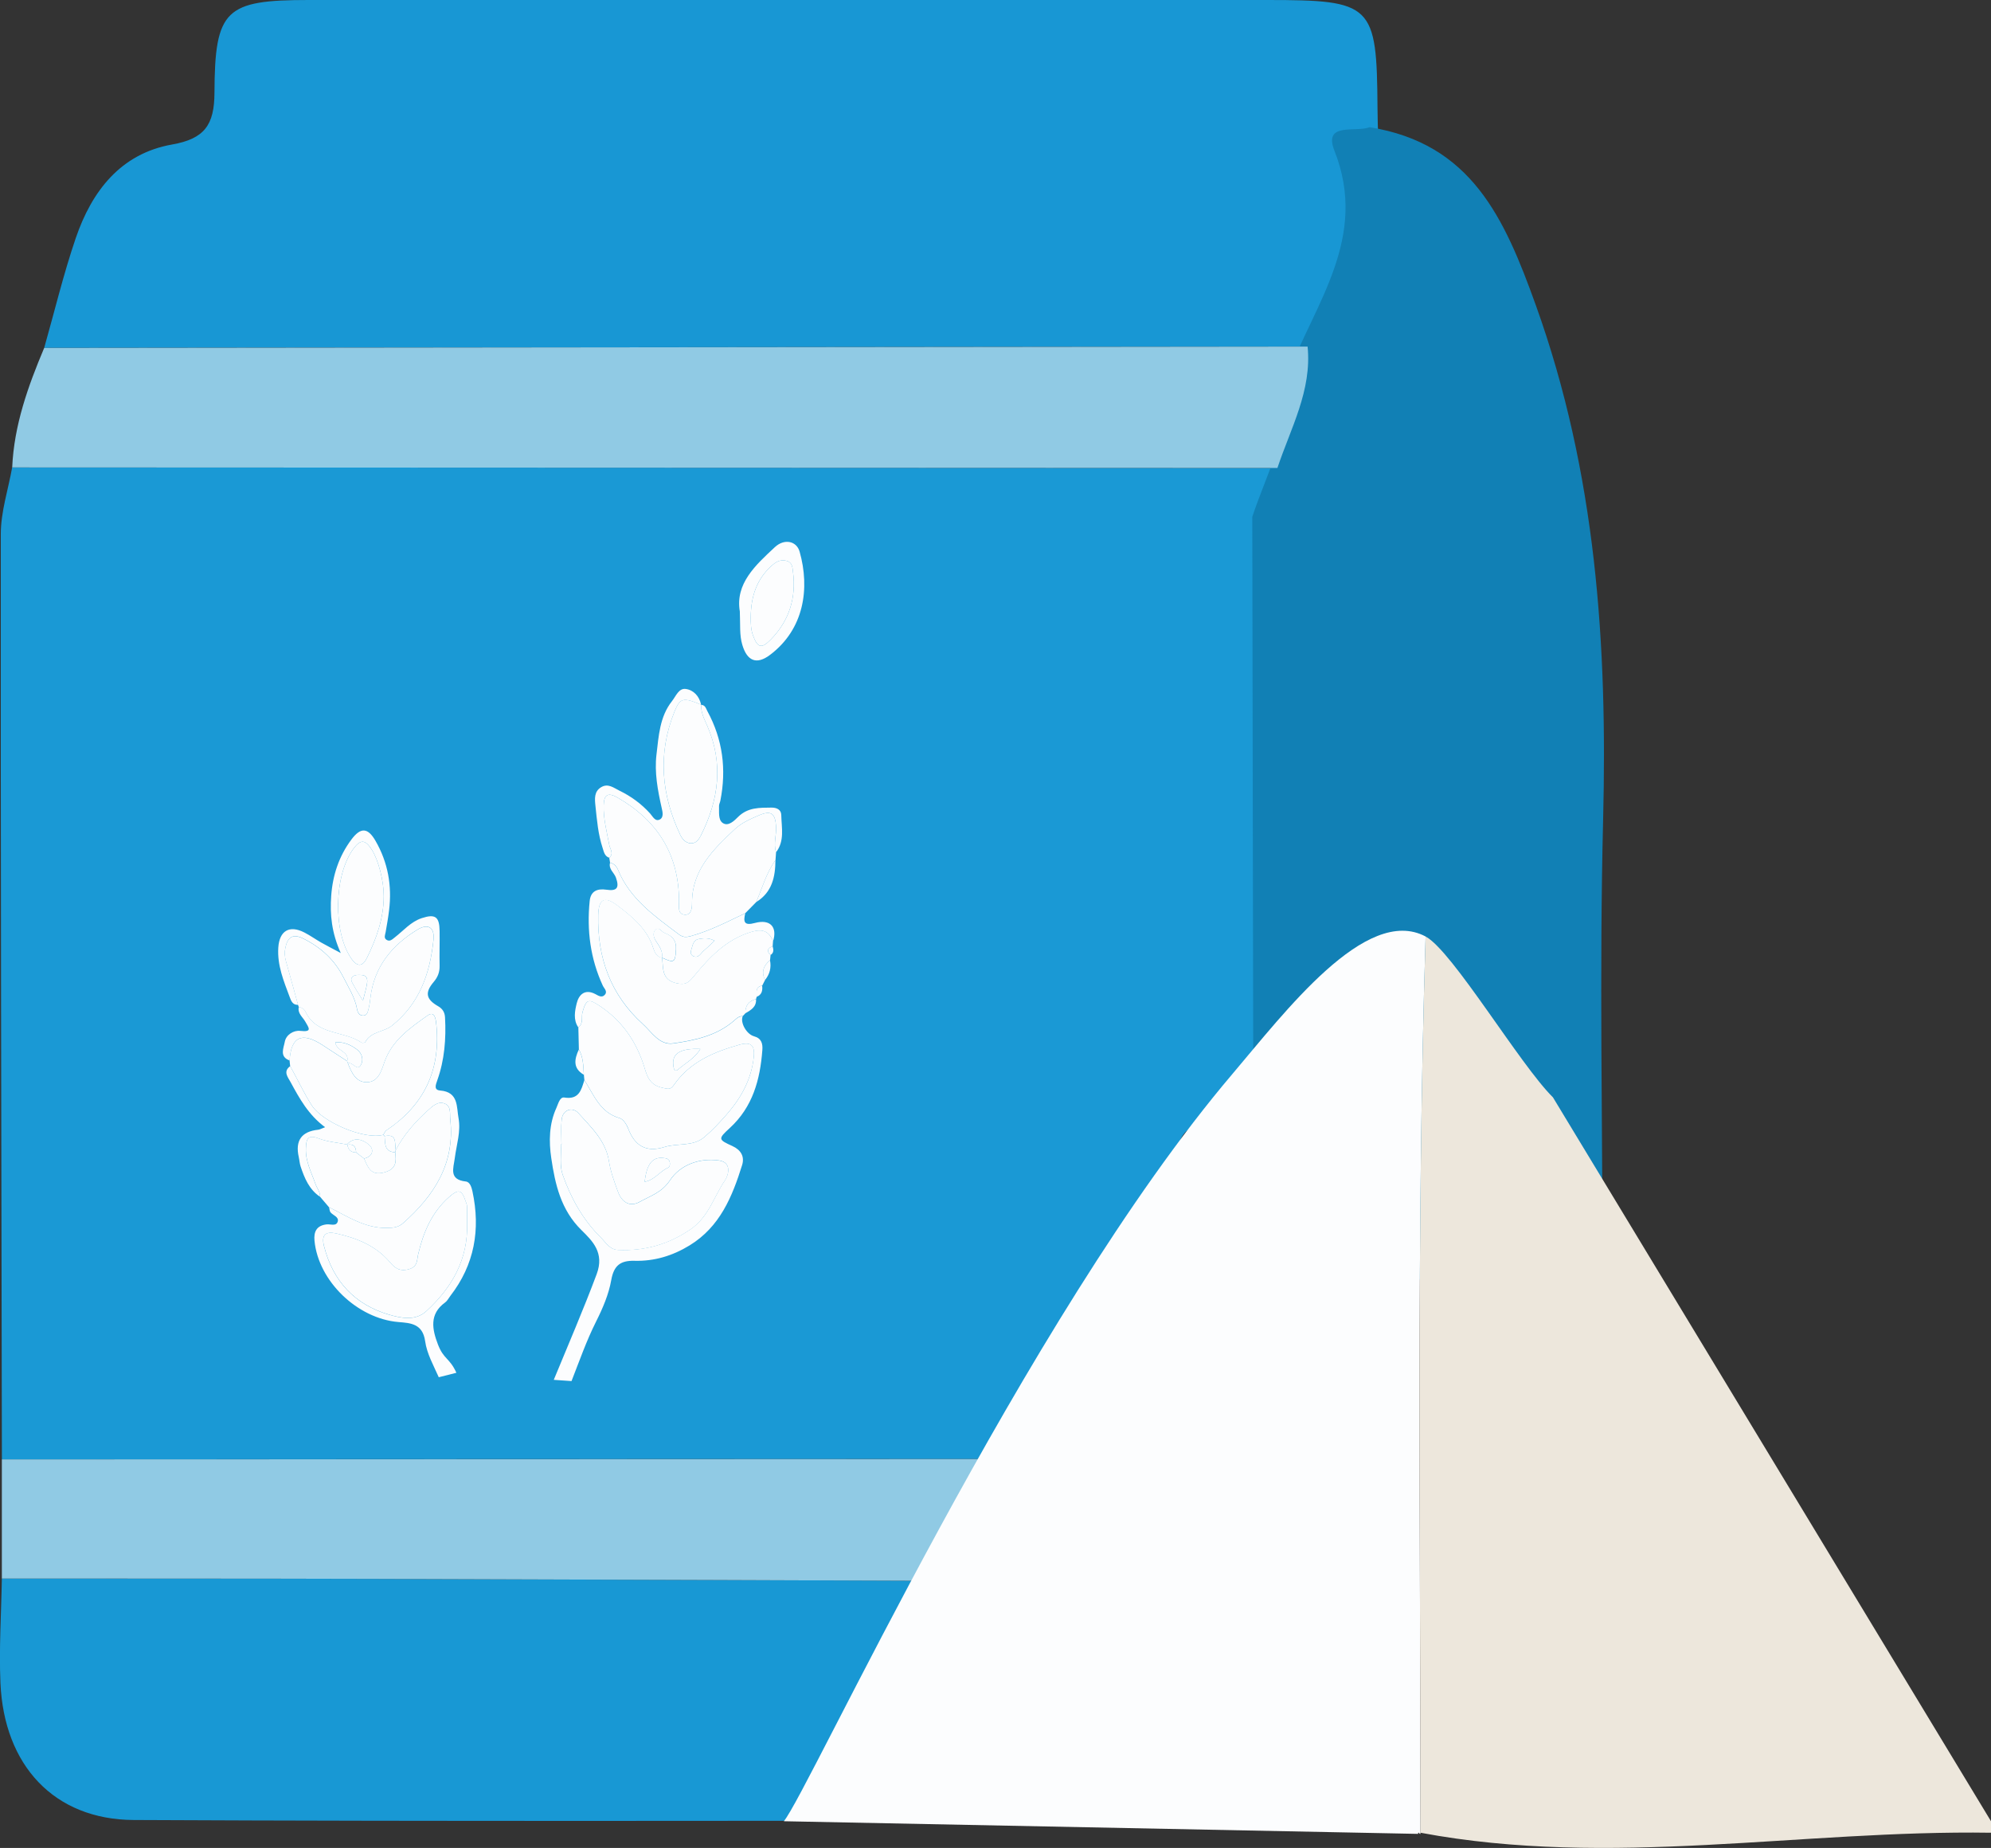 <?xml version="1.0" encoding="UTF-8"?>
<svg id="Layer_1" xmlns="http://www.w3.org/2000/svg" viewBox="0 0 452.01 419.45"><rect x="0" y="0" width="452.01" height="419.45" fill="#333333" stroke="none"/>
  <defs>
    <style>
      .cls-1 {
        fill: #1180b5;
      }

      .cls-2 {
        fill: #1a99d5;
      }

      .cls-3 {
        fill: #1897d4;
      }

      .cls-4 {
        fill: #ede7dc;
      }

      .cls-5 {
        fill: #fcfdfe;
      }

      .cls-6 {
        fill: #1898d4;
      }

      .cls-7 {
        fill: #90cae4;
      }
    </style>
  </defs>
  <path class="cls-2" d="M.43,331.26c-.12-70.01-.3-140.02-.25-210.03,0-5.05,1.68-10.09,2.58-15.13,95.75.04,191.49.08,287.24.12.08,49.28.17,98.56.25,147.84-1.96.16-3.92.42-5.89.46-17.29.33-17.44.4-17.41,17.17.03,20.51.18,41.02.28,61.53-7.41-.14-14.82-.28-22.23-.42-3.65-2.1-7.69-1.63-11.61-1.63-77.66,0-155.31.05-232.97.08ZM70.83,292.87,141.5,120.6"/>
  <path class="cls-3" d="M10.03,78.98c2.36-8.32,4.38-16.77,7.17-24.94,3.64-10.65,10.19-19.18,21.87-21.24,7.37-1.3,9.59-4.45,9.62-11.74C48.76,2.1,51.21.01,70.04,0,142.55,0,215.06,0,287.58,0c24.03,0,24.99.93,25.15,24.45.01,1.98.08,3.96.12,5.94-2.68,1.08-9.09-1.07-6.86,4.58,6.69,16.9-3.78,29.65-9.14,43.69-95.61.1-191.22.21-286.83.31Z"/>
  <path class="cls-1" d="M292.3,85.17c6.25-16.38,18.45-31.25,10.65-50.96-2.61-6.59,4.88-4.08,8-5.34,23.08,3.73,30.58,20.54,37.72,40.4,13.7,38.12,16.28,77.01,15.28,116.86-.86,34.52-.14,69.08-.11,103.62-5.2.37-10.41.75-15.62,1.12-21.21-.38-42.41-.75-63.62-1.13-.1-57.48-.2-114.95-.3-172.43,3.49-10.5,9.16-20.47,7.99-32.13Z"/>
  <path class="cls-6" d="M244.97,413.26c-71.54,0-143.07.2-214.61-.15-18.1-.09-29.46-12.43-30.26-31.12-.34-7.88.19-15.79.32-23.69,28.11.03,56.21,0,84.32.08,51.85.15,103.69.36,155.54.55.08,13.82.29,27.64.18,41.46-.04,4.96.59,9.42,4.51,12.87Z"/>
  <path class="cls-7" d="M296.86,78.67c1,10-3.86,18.54-6.85,27.55-95.75-.04-191.49-.08-287.24-.12.42-9.58,3.59-18.42,7.26-27.12,95.61-.1,191.22-.21,286.83-.31Z"/>
  <path class="cls-7" d="M240.28,358.93c-51.85-.19-103.69-.4-155.54-.55-28.11-.08-56.21-.06-84.32-.08,0-9.02,0-18.03,0-27.04,77.66-.03,155.31-.07,232.97-.08,3.92,0,7.96-.47,11.61,1.63-6.78,7.77-4.11,17.24-4.73,26.12Z"/>
  <g>
    <path class="cls-5" d="M177.95,413.39c5.6-6.68,54.69-114.11,101.76-169.52,11.93-14.04,30.38-38.53,43.94-31.3-2.12,67.57-1.15,135.72-1.16,203.43,0,.87-.55-.61-.55.26"/>
    <path class="cls-4" d="M352.56,249.08l99.45,164.31v2.61c-43.04-.66-86.46,8.08-129.52,0,0-67.71-.96-135.86,1.16-203.43,6.08,3.24,21.43,29.14,28.91,36.51Z"/>
  </g>
  <g>
    <path class="cls-5" d="M125.72,313.2c3.28-7.98,6.72-15.9,9.74-23.99,1.81-4.85-.93-7.51-3.47-10.01-4.68-4.6-5.96-10.41-6.84-16.34-.56-3.77-.51-7.73,1.17-11.4.43-.95.77-2.51,1.8-2.34,3.31.53,3.86-1.7,4.54-3.96,2.15,3.35,3.52,7.35,8.01,8.64.82.23,1.58,1.44,1.94,2.37,1.52,3.96,4.09,5.48,8.27,4.18,2.95-.91,6.4-.05,8.98-2.21,1.83-1.54,3.49-3.32,5.07-5.13,3.3-3.76,5.68-8.03,6.19-13.09.28-2.74-.7-3.5-3.3-2.77-5.81,1.63-11.23,3.93-14.84,9.14-.78,1.12-1.3.9-2.68.6-3.22-.71-3.53-3.23-4.25-5.37-1.84-5.46-4.94-9.83-9.74-13.08-2.66-1.8-3.21-1.7-4.06,1.26-.34,1.16.29,2.6-.97,3.49-1.18-1.74-.77-3.74-.35-5.46.47-1.94,1.85-3.35,4.25-2.08.62.33,1.38.86,2.03.25.86-.82-.04-1.48-.37-2.2-2.81-6.1-3.64-12.53-2.97-19.16.22-2.23,1.66-2.91,3.81-2.59,2.41.36,2.96-.43,2.16-2.73-.4-1.15-1.74-1.94-1.34-3.4.89.21,1.46.81,1.8,1.62,2.72,6.63,8.34,10.52,13.76,14.61.94.71,1.61.76,2.8.43,4.35-1.2,8.3-3.27,12.33-5.18-.44,1.89-.33,2.88,2.19,2.2,3.46-.94,5.14.9,4.13,4.14-.95-2.3-2.38-2.86-4.91-2.11-5.76,1.71-9.58,5.82-13.15,10.17-1.18,1.44-1.89,1.89-3.75,1.51-3.54-.73-3.09-3.39-3.37-5.8,2.75,1.28,2.98,1.05,3.15-1.9.11-2.07-.9-3.09-2.59-3.73-.71-.27-1.29-1.53-2.1-.69-.68.71-.37,1.79.18,2.61.77,1.13,1.53,2.25,1.36,3.72-1.71-.28-1.88-1.96-2.32-3.05-1.57-3.92-4.69-6.42-7.82-8.8-2.99-2.28-4.3-1.49-4.38,2.19-.22,9.69,2.84,18.12,10.12,24.69,2.02,1.83,3.77,4.86,6.89,4.41,4.83-.69,9.71-1.69,13.65-5.01.64-.54,1.19-1.21,2.14-1.16-.6,1.42.86,4.06,2.58,4.53,1.68.46,2,1.65,1.88,3.15-.51,6.71-2.18,12.9-7.4,17.68-2.7,2.47-2.62,2.62.6,4.08,1.93.88,2.81,2.38,2.21,4.32-2.24,7.18-5.04,14.02-11.92,18.23-3.87,2.37-8.02,3.62-12.53,3.5-3.13-.08-4.67,1.02-5.26,4.37-.57,3.24-1.94,6.43-3.44,9.41-2.2,4.38-3.8,8.98-5.58,13.52M99.61,312.61c-1.18-2.67-2.7-5.35-3.09-8.17-.56-4.01-3.32-4.13-6.08-4.36-9.31-.78-18.16-9.28-19.04-18.45-.2-2.07.48-3.47,2.79-3.72.87-.09,2.16.51,2.49-.66.29-1.04-1.07-1.38-1.64-2.07-.23-.28-.22-.76-.33-1.15,4.18,2.04,8.07,4.76,13.09,4.69,1.48-.02,2.62-.12,3.7-1.07,7.08-6.26,11.83-13.57,10.73-23.56-.15-1.33.26-3-1.27-3.6-1.55-.6-2.75.58-3.85,1.58-2.89,2.61-5.43,5.49-7.25,8.96-.32-1.48.38-3.77-2.54-3.15-.1-.1-.2-.2-.29-.31.23-.34.39-.79.7-1.01,8.49-5.66,12.29-13.55,11.36-23.72-.12-1.35-.29-3.57-2.05-2.32-3.94,2.78-8.07,5.67-9.76,10.55-.75,2.18-1.44,4.55-4.04,4.57-2.43.02-3.45-2.22-4.25-4.28,1.1-.46,2.03,1.85,2.9.43.7-1.12.4-2.67-.87-3.61-1.41-1.04-2.95-1.75-4.88-1.6.17,2.04,3.26,2,2.68,4.27-1.88-1.23-3.76-2.47-5.66-3.69-4.66-3.01-7.08-1.84-7.41,3.55-2.39-.85-1.34-2.86-1.1-4.23.29-1.62,2.01-2.66,3.51-2.49,2.83.32,1.95-.69,1.13-2.13-.59-1.03-1.79-1.85-1.45-3.3.66.12,1.23.44,1.5,1.03,2.53,5.46,8.74,4.29,12.75,7.06.18.12.77.02.85-.14,1.29-2.43,4.18-2.22,6.03-3.7,6.28-5,8.67-11.91,9.45-19.53.28-2.78-1.24-3.75-3.66-2.27-5.8,3.55-9.82,8.43-10.66,15.44-.1.83-.2,1.66-.41,2.47-.18.68-.29,1.57-1.24,1.59-.9.01-1.27-.79-1.39-1.48-.47-2.65-1.92-4.87-3.09-7.2-2-3.97-5.14-6.83-9.11-8.8-2.32-1.16-3.54-.38-4.06,2.03-.23,1.06-.18,2.06.12,3.1.94,3.3,1.84,6.61,2.75,9.92-1.25.07-1.6-.95-1.91-1.78-1.35-3.62-2.85-7.19-2.58-11.23.25-3.78,2.5-5.18,5.94-3.4,1.3.67,2.5,1.53,3.78,2.26,1.16.66,2.35,1.26,4.46,2.39-2.07-4.59-2.48-8.74-2.17-12.97.33-4.7,1.78-9.05,4.6-12.81,2.12-2.83,3.73-2.68,5.46.32,2.82,4.88,3.77,10.18,3.08,15.76-.2,1.66-.49,3.31-.78,4.95-.11.62-.46,1.3.17,1.73.77.53,1.34-.09,1.93-.55,1.97-1.53,3.61-3.52,6.07-4.34,3.08-1.02,4.04-.35,4.08,2.9.04,2.62-.06,5.25,0,7.88.03,1.44-.39,2.57-1.35,3.7-2.06,2.43-1.72,3.94,1.01,5.5,1,.57,1.51,1.38,1.57,2.54.26,4.85-.11,9.64-1.74,14.23-.42,1.18-.82,2.25.66,2.37,4.2.34,3.68,3.79,4.15,6.3.56,2.99-.47,6.01-.85,9.02-.29,2.3-1.43,4.9,2.5,5.33.95.1,1.31,1.33,1.51,2.25,1.85,8.65.47,16.64-5.04,23.74-.38.5-.68,1.12-1.17,1.47-3.66,2.64-2.92,6.14-1.64,9.5,1.33,3.48,2.67,3.05,4.2,6.46M127.48,259.78c-.05,0-.11,0-.16,0,.1,2.3-.32,4.79.42,6.86,1.86,5.29,4.57,10.2,8.62,14.21,1.16,1.15,2.03,2.78,3.96,2.86,6.01.26,11.4-1.22,16.47-4.7,4.12-2.83,5.27-7.42,7.82-11.14.73-1.07,1.62-4.05-1.37-4.47-4.47-.63-8.81.98-11.14,4.49-1.87,2.81-4.46,3.55-6.88,4.9-2.3,1.28-4.08.02-4.92-2.27-.83-2.25-1.68-4.56-2.05-6.92-.73-4.7-4.02-7.7-6.92-10.93-1.42-1.59-3.6-.73-3.82,1.43-.18,1.87-.04,3.77-.04,5.66ZM106.04,277.58c0-1.26.03-2.52-.02-3.78-.01-.41-.21-.81-.34-1.2-.86-2.59-1.62-2.75-3.71-.91-3.96,3.48-5.87,8.05-7.04,13.02-.32,1.35-.06,2.79-2.1,3.38-2.08.6-3.2-.28-4.31-1.58-3.22-3.79-7.56-5.5-12.22-6.54-2.32-.52-3.4.28-2.75,2.86,2.02,7.97,6.98,13.31,14.78,15.58,2.61.76,5.95,1.49,8.41-.76,5.86-5.36,9.58-11.82,9.29-20.06ZM87.12,203.41c.02-3.41-1.19-8.13-2.68-10.5-1.5-2.37-2.57-2.45-4.17-.3-4.5,6.03-4.7,19.06-.45,25.06,1.36,1.92,2.56,1.64,3.48-.23,2.17-4.42,3.82-9.01,3.82-14.03ZM146.36,268.24c2.21-.36,3.39-2.33,5.24-3.16.5-.23.56-.85.43-1.38-.2-.75-.84-.79-1.48-.86-2.43-.26-3.73,1.37-4.19,5.4ZM158.99,238.1c-4.39-.2-6.37.97-6.15,3.5.06.7.2,1.94,1.12,1.14,1.66-1.45,3.78-2.5,5.03-4.64ZM82.4,227.15c.43-1.76.77-2.83.93-3.92.12-.82.07-1.79-1.07-1.9-.69-.07-1.59-.1-2.08.26-.9.66-.15,1.52.21,2.21.47.91,1.06,1.77,2.02,3.35ZM162.23,213.52c-1.46-.73-2.51-.56-3.52-.39-1.46.24-1.46,1.61-1.83,2.65-.18.52.04,1.09.6,1.29,1.19.42,1.61-.69,2.28-1.26.78-.66,1.5-1.38,2.47-2.29Z"/>
    <path class="cls-5" d="M131.29,233.18c1.26-.9.64-2.33.97-3.49.86-2.96,1.4-3.07,4.06-1.26,4.8,3.25,7.89,7.62,9.74,13.08.72,2.14,1.02,4.66,4.25,5.37,1.37.3,1.9.52,2.68-.6,3.6-5.21,9.03-7.51,14.84-9.14,2.6-.73,3.58.03,3.3,2.77-.51,5.06-2.9,9.33-6.19,13.09-1.58,1.81-3.24,3.58-5.07,5.13-2.58,2.17-6.03,1.3-8.98,2.21-4.19,1.3-6.76-.22-8.27-4.18-.35-.93-1.12-2.13-1.94-2.37-4.49-1.28-5.86-5.29-8.01-8.64-.04-.41-.08-.81-.12-1.22-.11-1.96-.12-3.94-1.13-5.73-.04-1.68-.08-3.36-.12-5.03Z"/>
    <path class="cls-5" d="M150.32,217.39c.28,2.41-.17,5.07,3.37,5.8,1.86.38,2.57-.07,3.75-1.51,3.57-4.35,7.39-8.46,13.15-10.17,2.53-.75,3.96-.19,4.91,2.11-.03.39-.06.77-.09,1.16-1.11.44-1.48,1.05-.47,1.99-.04.39-.08.79-.12,1.18-1.47,1.22-2.04,2.67-1.13,4.49-.22.43-.44.86-.65,1.29-1.62.25-1.23,1.48-1.24,2.52-.07.16-.12.33-.14.51-1.68.43-2.49,1.51-2.44,3.24-.2.22-.41.43-.61.65-.95-.06-1.5.62-2.14,1.16-3.94,3.32-8.81,4.32-13.65,5.01-3.12.44-4.87-2.59-6.89-4.41-7.28-6.58-10.34-15-10.12-24.69.08-3.68,1.39-4.47,4.38-2.19,3.13,2.38,6.25,4.88,7.82,8.8.44,1.09.61,2.77,2.32,3.05h0Z"/>
    <path class="cls-5" d="M169.19,207.28c-4.03,1.92-7.98,3.98-12.33,5.18-1.19.33-1.86.28-2.8-.43-5.42-4.09-11.04-7.98-13.76-14.61-.33-.81-.9-1.41-1.8-1.62-.06-.37-.12-.74-.18-1.1,1.11-.96.18-1.96,0-2.91-.55-2.98-1.36-5.93-1.27-9,.07-2.28.83-3.08,3.15-1.75,9.15,5.26,13.97,12.99,13.96,23.63,0,1.18-.36,2.94,1.44,2.95,1.41,0,1.51-1.59,1.51-2.72-.02-7.47,4.87-12.13,9.73-16.71,1.48-1.4,3.52-2.3,5.44-3.12,2.81-1.21,3.73-.43,3.91,2.58.11,1.94-.65,3.87,0,5.79-.05.6-.09,1.2-.13,1.8-2.08,2.88-3,6.3-4.37,9.51-.83.84-1.66,1.68-2.49,2.53Z"/>
    <path class="cls-5" d="M89.85,261.03c1.82-3.47,4.36-6.36,7.25-8.96,1.1-.99,2.31-2.18,3.85-1.58,1.53.59,1.13,2.27,1.27,3.6,1.1,9.99-3.65,17.3-10.73,23.56-1.08.96-2.22,1.05-3.7,1.07-5.02.08-8.91-2.65-13.09-4.69-.68-.8-1.36-1.59-2.04-2.39.06-1.12-.7-1.94-1.04-2.91-.92-2.64-2.29-5.14-2.17-8.08.08-2.07.38-3.23,2.95-2.23,2,.77,4.24.93,6.38,1.35l.09.06c.18,1.12.8,1.76,1.98,1.76.6.46,1.21.92,1.81,1.38.89,2,1.52,4,4.65,3.12,2.75-.78,2.67-2.47,2.41-4.55.03-.17.08-.34.14-.51Z"/>
    <path class="cls-5" d="M78.98,241.37c.8,2.06,1.82,4.3,4.25,4.28,2.6-.02,3.29-2.39,4.04-4.57,1.69-4.89,5.83-7.77,9.76-10.55,1.76-1.25,1.92.97,2.05,2.32.93,10.16-2.87,18.05-11.36,23.72-.32.21-.47.66-.7,1.01-4.27,1.19-13.76-2.84-16.21-6.63-1.87-2.89-3.25-6-4.94-8.96-.04-.42-.09-.84-.13-1.26.33-5.4,2.76-6.56,7.41-3.55,1.89,1.22,3.77,2.46,5.66,3.69.06.17.11.34.17.5Z"/>
    <path class="cls-5" d="M67.66,228.1c-.91-3.31-1.81-6.62-2.75-9.92-.3-1.04-.35-2.03-.12-3.1.52-2.41,1.73-3.19,4.06-2.03,3.98,1.98,7.11,4.83,9.11,8.8,1.17,2.33,2.62,4.55,3.09,7.2.12.7.49,1.5,1.39,1.48.95-.01,1.06-.91,1.24-1.59.21-.8.31-1.64.41-2.47.84-7.02,4.86-11.9,10.66-15.44,2.42-1.48,3.94-.51,3.66,2.27-.77,7.63-3.17,14.53-9.45,19.53-1.86,1.48-4.75,1.26-6.03,3.7-.09.16-.67.27-.85.14-4.02-2.77-10.22-1.61-12.75-7.06-.28-.59-.85-.92-1.5-1.03-.07-.16-.13-.32-.17-.49Z"/>
    <path class="cls-5" d="M176.19,193.44c-.65-1.93.11-3.85,0-5.79-.17-3.01-1.09-3.79-3.91-2.58-1.92.82-3.96,1.72-5.44,3.12-4.86,4.58-9.74,9.24-9.73,16.71,0,1.13-.1,2.73-1.51,2.72-1.8,0-1.44-1.77-1.44-2.95,0-10.64-4.82-18.37-13.96-23.63-2.31-1.33-3.08-.53-3.15,1.75-.09,3.07.72,6.02,1.27,9,.18.95,1.1,1.95,0,2.91-1.07-.36-1.22-1.34-1.51-2.23-1.03-3.11-1.29-6.35-1.63-9.57-.16-1.53-.35-3.26,1.33-4.24,1.56-.91,2.82.17,4.11.8,2.66,1.29,5,3,6.99,5.21.57.63,1.13,1.9,2.2,1.33.93-.5.6-1.78.41-2.61-.9-4.01-1.67-8.05-1.18-12.14.51-4.2.71-8.55,3.53-12.12.9-1.14,1.53-2.97,3.12-2.75,1.77.25,3.08,1.64,3.48,3.58-4.06-1.7-4.77-1.6-6.06,1.61-3.82,9.5-2.99,18.84,1.34,27.96.43.91,1.2,1.83,2.37,1.89,1.22.06,1.86-.9,2.33-1.84,4.04-8.06,5.13-16.3,1.42-24.81-.67-1.53-1.47-3.03-1.38-4.78.93.04,1.06.79,1.41,1.44,3.49,6.42,4.35,13.2,2.94,20.32-.08.41-.32.81-.3,1.21.05,1.34-.23,3.07.81,3.82,1.3.93,2.72-.57,3.5-1.34,2.23-2.21,4.88-2.1,7.59-2.13,1.16-.01,2.21.43,2.23,1.7.06,2.87.8,5.86-1.19,8.45Z"/>
    <path class="cls-5" d="M167.96,138.78c-1.07-6.27,3.52-10.47,7.97-14.6,2.12-1.97,4.91-1.42,5.61,1.05,2.35,8.31,1.04,17.58-6.74,23.43-3.04,2.29-5.18,1.37-6.26-2.24-.69-2.27-.45-4.56-.58-7.63ZM170.44,140.12c0,1.36.01,2.7.48,4.02,1.04,2.91,1.94,3.2,4.06,1.03,4.19-4.28,5.81-9.44,5.05-15.37-.14-1.07-.16-2.14-1.43-2.49-1.2-.32-2.18.04-3.15.87-3.7,3.16-4.98,7.28-5.01,11.94Z"/>
    <path class="cls-5" d="M65.87,241.99c1.69,2.96,3.07,6.07,4.94,8.96,2.45,3.78,11.94,7.82,16.21,6.63.09.1.19.21.29.31.17,1.63-.13,3.57,2.4,3.66.26,2.07.34,3.77-2.41,4.55-3.13.88-3.76-1.11-4.65-3.12,2.04-.49,2.34-2.07,1.09-3.15-1.31-1.13-3.3-1.94-4.97-.05-2.13-.43-4.37-.58-6.38-1.35-2.57-.99-2.87.17-2.95,2.23-.12,2.94,1.25,5.44,2.17,8.08.34.97,1.1,1.8,1.04,2.91-2.46-1.65-3.51-4.21-4.4-6.86-.23-.68-.26-1.43-.42-2.14q-1.28-5.62,4.4-6.22c.38-.04.75-.26,1.57-.57-3.79-2.81-5.83-6.54-7.85-10.27-.59-1.09-1.73-2.36-.09-3.58Z"/>
    <path class="cls-5" d="M171.68,204.75c1.37-3.21,2.29-6.63,4.37-9.51-.03,3.82-.78,7.32-4.37,9.51Z"/>
    <path class="cls-5" d="M131.41,238.22c1.01,1.78,1.02,3.77,1.13,5.73-2.53-1.48-2.14-3.54-1.13-5.73Z"/>
    <path class="cls-5" d="M173.68,222.45c-.91-1.82-.34-3.27,1.13-4.49.33,1.67-.05,3.17-1.13,4.49Z"/>
    <path class="cls-5" d="M169.2,230.01c-.04-1.73.77-2.81,2.44-3.24.13,1.79-1.17,2.5-2.44,3.24Z"/>
    <path class="cls-5" d="M171.79,226.26c0-1.04-.38-2.27,1.24-2.52.13,1.1-.07,2.05-1.24,2.52Z"/>
    <path class="cls-5" d="M174.94,216.77c-1.01-.94-.64-1.56.47-1.99.21.75.32,1.48-.47,1.99Z"/>
    <path class="cls-5" d="M127.48,259.78c0-1.89-.15-3.79.04-5.66.21-2.16,2.39-3.03,3.82-1.43,2.89,3.24,6.18,6.23,6.92,10.93.37,2.36,1.22,4.66,2.05,6.92.84,2.29,2.62,3.55,4.92,2.27,2.42-1.35,5.01-2.09,6.88-4.9,2.33-3.5,6.67-5.12,11.14-4.49,2.99.42,2.1,3.4,1.37,4.47-2.55,3.72-3.7,8.31-7.82,11.14-5.07,3.48-10.46,4.96-16.47,4.7-1.93-.08-2.8-1.72-3.96-2.86-4.05-4.01-6.76-8.92-8.62-14.21-.73-2.08-.31-4.56-.42-6.86.05,0,.11,0,.16,0Z"/>
    <path class="cls-5" d="M106.04,277.58c.29,8.24-3.43,14.7-9.29,20.06-2.46,2.25-5.81,1.52-8.41.76-7.8-2.27-12.76-7.61-14.78-15.58-.66-2.58.43-3.38,2.75-2.86,4.66,1.05,9,2.75,12.22,6.54,1.11,1.31,2.23,2.18,4.31,1.58,2.04-.59,1.78-2.03,2.1-3.38,1.17-4.97,3.08-9.54,7.04-13.02,2.09-1.84,2.84-1.67,3.71.91.13.4.33.8.34,1.2.04,1.26.02,2.52.02,3.78Z"/>
    <path class="cls-5" d="M87.12,203.41c0,5.02-1.65,9.61-3.82,14.03-.92,1.87-2.12,2.15-3.48.23-4.26-5.99-4.05-19.02.45-25.06,1.6-2.15,2.67-2.07,4.17.3,1.49,2.37,2.7,7.09,2.68,10.5Z"/>
    <path class="cls-5" d="M150.31,217.38c.17-1.47-.58-2.58-1.36-3.72-.56-.82-.87-1.9-.18-2.61.81-.84,1.4.42,2.1.69,1.69.64,2.71,1.67,2.59,3.73-.16,2.95-.4,3.18-3.15,1.9,0,0,0,0,0,0Z"/>
    <path class="cls-5" d="M146.36,268.24c.45-4.03,1.76-5.66,4.19-5.4.63.07,1.28.11,1.48.86.14.52.08,1.15-.43,1.38-1.85.83-3.02,2.8-5.24,3.16Z"/>
    <path class="cls-5" d="M78.98,241.37c-.06-.17-.11-.34-.17-.5.58-2.27-2.5-2.23-2.68-4.27,1.93-.15,3.47.56,4.88,1.6,1.27.94,1.56,2.48.87,3.61-.88,1.42-1.81-.89-2.9-.43Z"/>
    <path class="cls-5" d="M158.99,238.1c-1.25,2.13-3.36,3.19-5.03,4.64-.92.8-1.06-.43-1.12-1.14-.22-2.53,1.76-3.7,6.15-3.5Z"/>
    <path class="cls-5" d="M82.4,227.15c-.96-1.58-1.55-2.43-2.02-3.35-.36-.7-1.11-1.55-.21-2.21.5-.37,1.39-.33,2.08-.26,1.14.11,1.19,1.08,1.07,1.9-.16,1.09-.5,2.16-.93,3.92Z"/>
    <path class="cls-5" d="M162.23,213.52c-.97.91-1.69,1.63-2.47,2.29-.67.57-1.09,1.68-2.28,1.26-.56-.2-.78-.77-.6-1.29.37-1.04.37-2.41,1.83-2.65,1.01-.17,2.06-.34,3.52.39Z"/>
    <path class="cls-5" d="M89.71,261.54c-2.53-.09-2.23-2.03-2.4-3.66,2.93-.62,2.23,1.67,2.54,3.15-.06.17-.11.34-.14.51Z"/>
    <path class="cls-5" d="M78.78,259.77c1.67-1.89,3.66-1.07,4.97.05,1.25,1.07.95,2.66-1.09,3.15-.6-.46-1.21-.92-1.81-1.38-.02-1.3-.57-2.01-1.98-1.76l-.09-.06Z"/>
    <path class="cls-5" d="M78.86,259.83c1.4-.24,1.96.46,1.98,1.76-1.18,0-1.8-.64-1.98-1.76Z"/>
    <path class="cls-5" d="M159.19,159.98c-.09,1.75.71,3.25,1.38,4.78,3.71,8.51,2.62,16.75-1.42,24.81-.47.95-1.11,1.9-2.33,1.84-1.16-.06-1.93-.97-2.37-1.89-4.33-9.12-5.16-18.46-1.34-27.96,1.29-3.21,2-3.31,6.06-1.61,0,0,.02.02.02.02Z"/>
    <path class="cls-5" d="M170.44,140.12c.03-4.67,1.32-8.78,5.01-11.94.97-.83,1.94-1.2,3.15-.87,1.27.34,1.3,1.42,1.43,2.49.76,5.94-.86,11.09-5.05,15.37-2.12,2.17-3.02,1.88-4.06-1.03-.47-1.32-.48-2.66-.48-4.02Z"/>
  </g>
</svg>